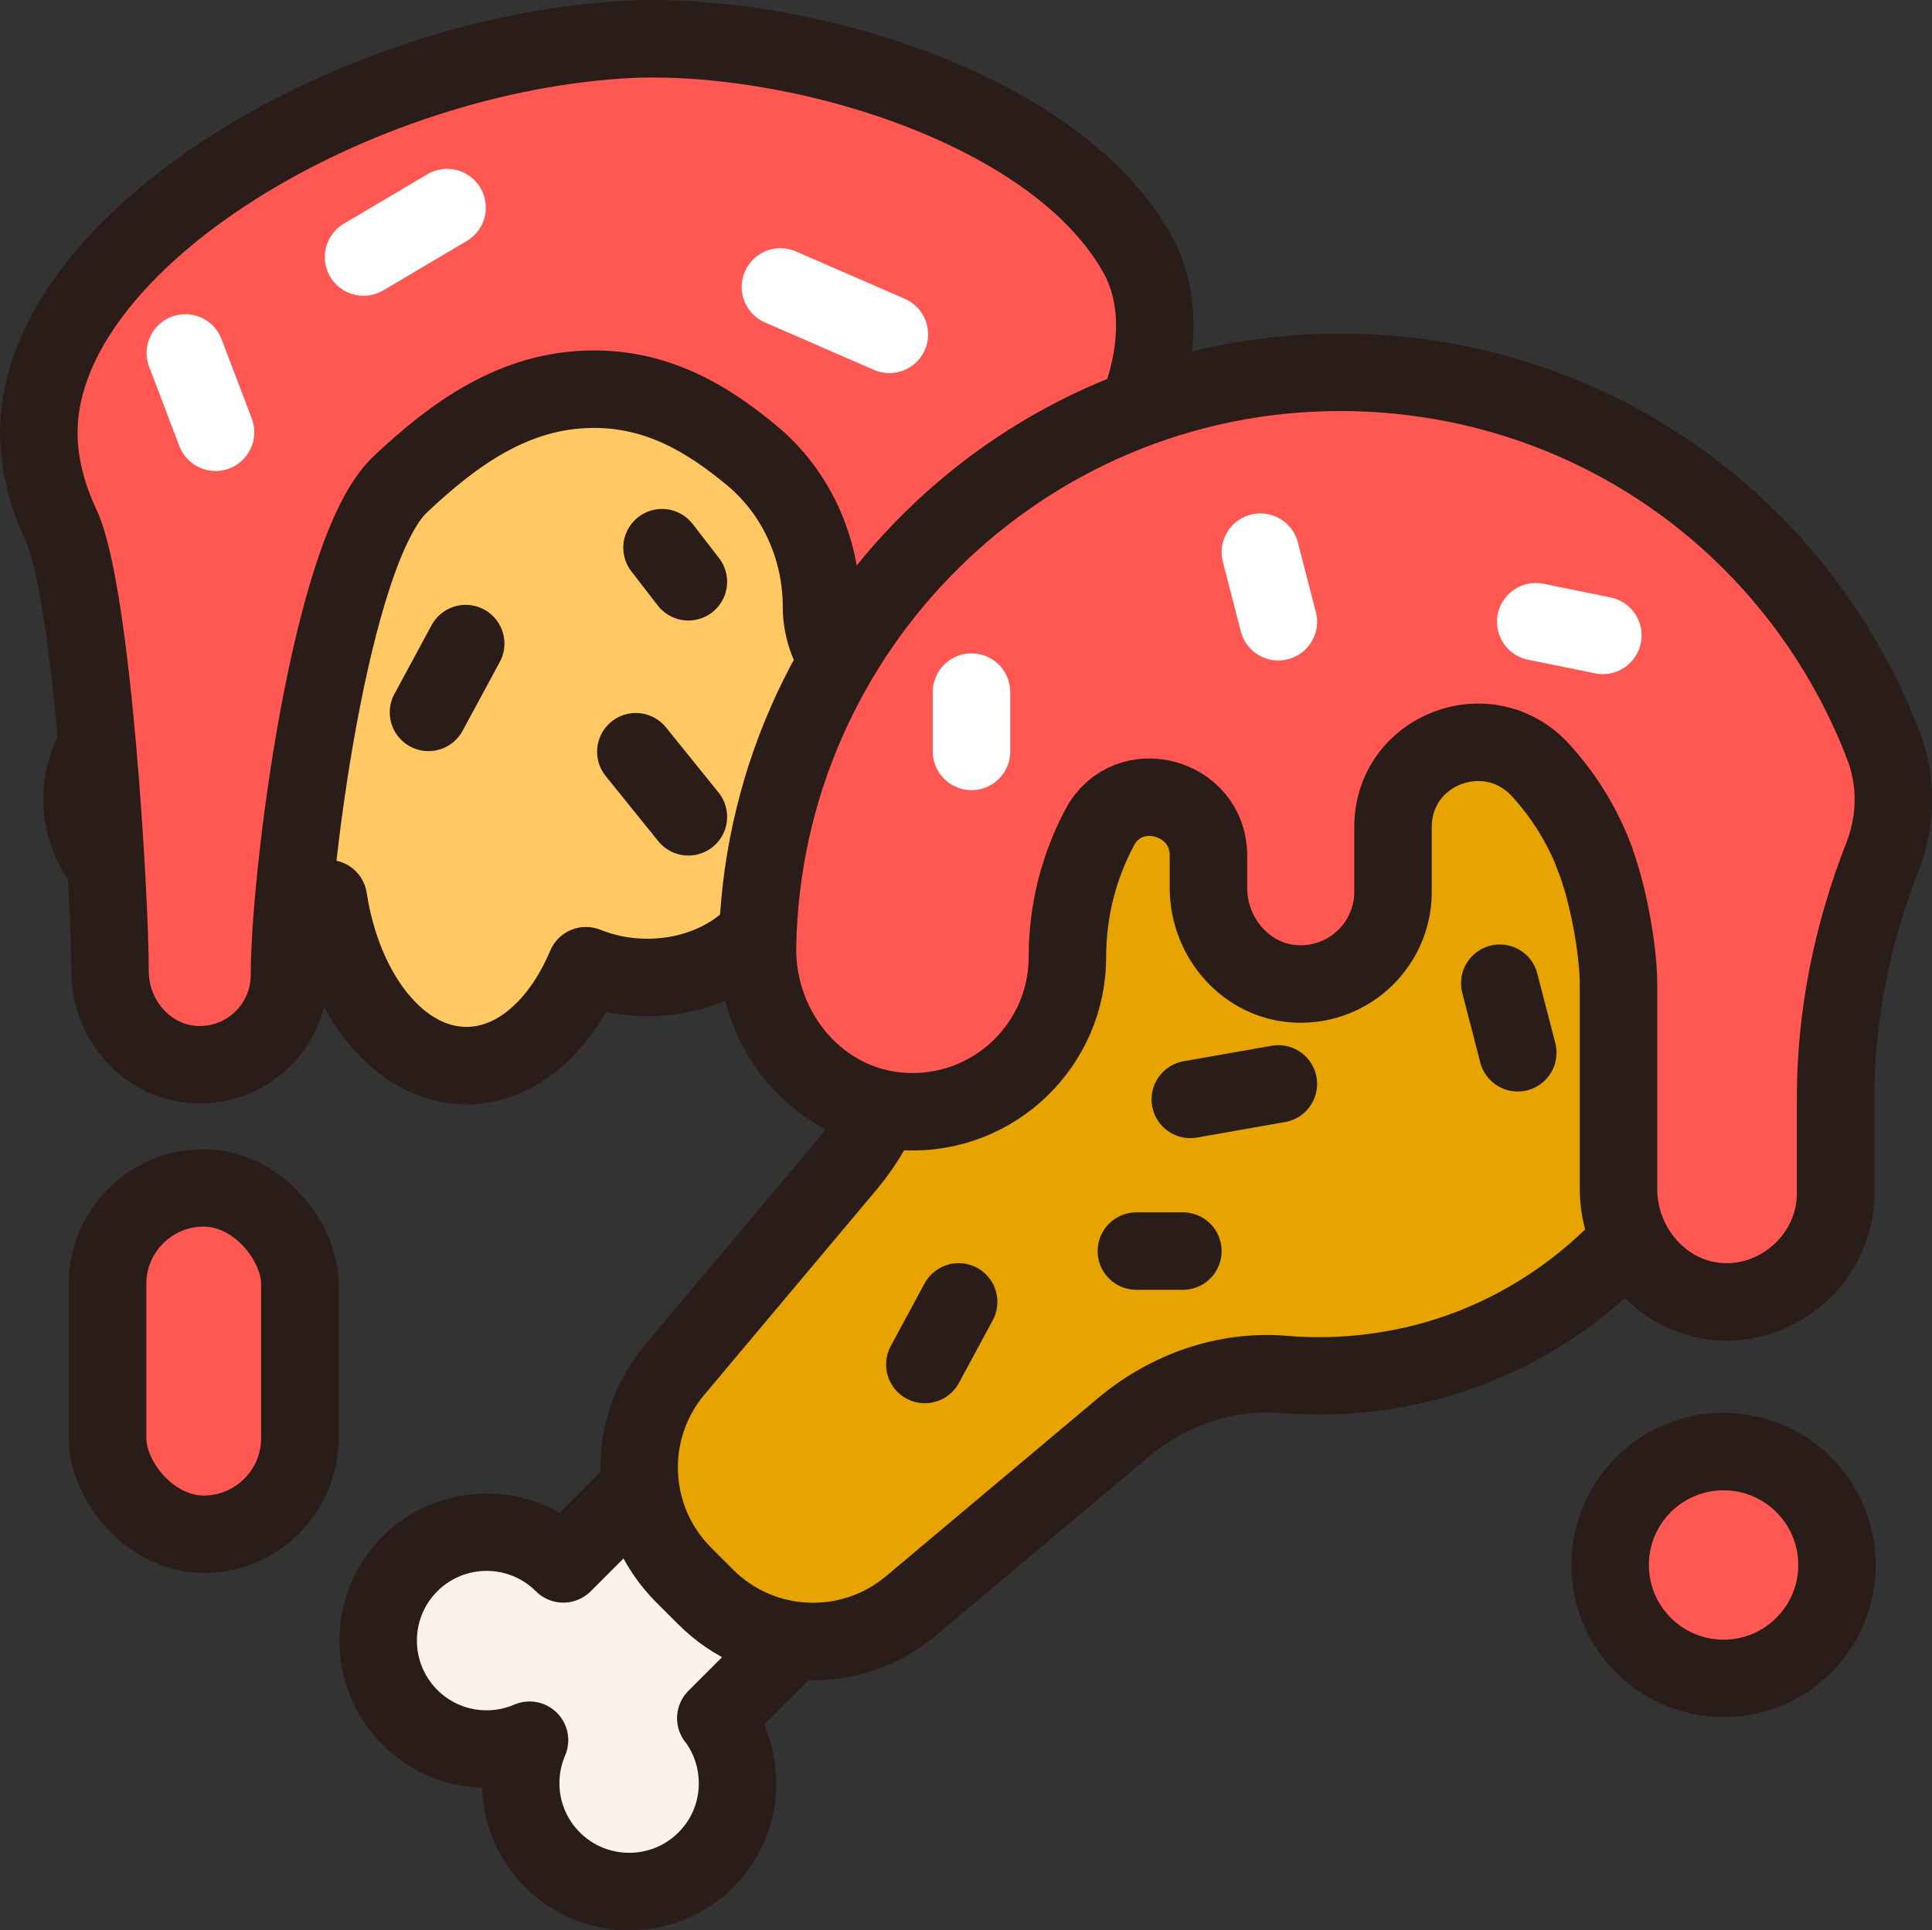 <?xml version="1.0" encoding="UTF-8"?><svg id="Layer_2" xmlns="http://www.w3.org/2000/svg" viewBox="0 0 124.67 124.58"><rect x="0" y="0" width="124.67" height="124.58" fill="#333333" stroke="none"/><defs><style>.cls-1{fill:#ff5751;}.cls-2{fill:#e7a400;}.cls-3{fill:#ffc863;}.cls-4{fill:#fdf2ea;}.cls-5,.cls-6{stroke-linejoin:round;}.cls-5,.cls-6,.cls-7,.cls-8{fill:none;stroke-linecap:round;stroke-width:5px;}.cls-5,.cls-8{stroke:#fff;}.cls-6,.cls-7{stroke:#2a1c18;}.cls-7,.cls-8{stroke-miterlimit:10;}</style></defs><g id="_레이어_2"><path class="cls-3" d="m63.71,30.45c-.6,0-1.19.07-1.77.18.16-.71.25-1.45.25-2.21,0-5.56-4.51-10.06-10.06-10.06-.6,0-1.19.06-1.77.16-.93-5.3-5.54-9.32-11.1-9.32-5.91,0-10.75,4.55-11.23,10.33-1.36-.75-2.92-1.17-4.59-1.17-5.27,0-9.54,4.27-9.54,9.54,0,2.06.66,3.97,1.78,5.53-5.14.66-9.08,4.38-9.08,8.88,0,1.43.41,2.78,1.11,3.98-1.5,1.42-2.42,3.26-2.42,5.28,0,4.46,4.44,8.08,9.91,8.08,2.25,0,4.32-.62,5.99-1.65.95,6.17,4.57,10.78,8.91,10.78,3.24,0,6.08-2.58,7.71-6.45,1.19.48,2.53.76,3.95.76,3.51,0,6.53-1.65,7.93-4.02.97.38,2,.59,3.09.59,4.57,0,8.37-3.66,9.23-8.52.55.11,1.12.17,1.7.17,5.33,0,9.65-4.67,9.65-10.43s-4.32-10.43-9.65-10.43Z"/><path class="cls-6" d="m63.71,30.45c-.6,0-1.19.07-1.77.18.16-.71.25-1.45.25-2.21,0-5.56-4.51-10.06-10.06-10.06-.6,0-1.19.06-1.77.16-.93-5.3-5.54-9.32-11.1-9.32-5.91,0-10.75,4.55-11.23,10.33-1.36-.75-2.92-1.17-4.59-1.17-5.27,0-9.54,4.27-9.54,9.54,0,2.06.66,3.97,1.78,5.53-5.14.66-9.08,4.38-9.08,8.88,0,1.43.41,2.78,1.11,3.98-1.5,1.42-2.42,3.26-2.42,5.28,0,4.46,4.44,8.08,9.91,8.08,2.25,0,4.32-.62,5.99-1.65.95,6.17,4.57,10.78,8.91,10.78,3.24,0,6.08-2.58,7.71-6.45,1.19.48,2.53.76,3.95.76,3.51,0,6.53-1.65,7.93-4.02.97.38,2,.59,3.09.59,4.57,0,8.37-3.66,9.23-8.52.55.11,1.12.17,1.7.17,5.33,0,9.65-4.67,9.65-10.43s-4.32-10.43-9.65-10.43Z"/><path class="cls-1" d="m73.36,16.34C67.97,6.74,50.84,1.87,40.03,2.57,22.06,3.73,2.1,15.98,2.51,28.31c.06,1.82.57,3.77,1.42,5.57,2.03,4.28,3.17,24.07,3.17,28.81h0c0,3.17,2.44,5.93,5.61,6.03,3.28.1,5.97-2.53,5.97-5.79h0c0-6.26,2.59-27.37,7.14-31.66,3.46-3.26,7.36-6.12,12.42-6.15,4.24-.03,7.47,1.94,10.31,4.31s4.46,5.98,4.46,9.72h0c0,3.17,2.44,5.93,5.61,6.03,3.28.1,5.97-2.53,5.97-5.79v-.18c0-1.56.8-2.99,2.06-3.9,5.62-4.06,10.05-13.02,6.72-18.96Z"/><path class="cls-6" d="m73.36,16.34C67.97,6.74,50.84,1.87,40.03,2.57,22.06,3.73,2.1,15.98,2.51,28.31c.06,1.82.57,3.77,1.42,5.57,2.03,4.28,3.17,24.07,3.17,28.81h0c0,3.17,2.44,5.93,5.61,6.03,3.28.1,5.97-2.53,5.97-5.79h0c0-6.26,2.59-27.37,7.14-31.66,3.46-3.26,7.36-6.12,12.42-6.15,4.24-.03,7.47,1.94,10.31,4.31s4.46,5.98,4.46,9.72h0c0,3.17,2.44,5.93,5.61,6.03,3.28.1,5.97-2.53,5.97-5.79v-.18c0-1.56.8-2.99,2.06-3.9,5.62-4.06,10.05-13.02,6.72-18.96Z"/><line class="cls-6" x1="30.05" y1="41.54" x2="27.65" y2="45.98"/><line class="cls-6" x1="41.03" y1="48.52" x2="44.42" y2="52.72"/><line class="cls-6" x1="42.72" y1="35.35" x2="44.42" y2="37.55"/><line class="cls-5" x1="11.96" y1="22.78" x2="13.91" y2="27.9"/><line class="cls-5" x1="23.46" y1="16.59" x2="28.85" y2="13.4"/><line class="cls-5" x1="50.36" y1="18.52" x2="57.39" y2="21.58"/><path class="cls-4" d="m46.19,110.9l6.42-6.42-9.9-9.9-6.36,6.36c-2.73-2.73-7.17-2.73-9.9,0s-2.73,7.17,0,9.9c2.09,2.09,5.16,2.58,7.72,1.48-1.1,2.56-.61,5.63,1.48,7.72,2.73,2.73,7.17,2.73,9.9,0,2.49-2.49,2.7-6.39.65-9.14Z"/><path class="cls-6" d="m46.19,110.9l6.42-6.42-9.9-9.9-6.36,6.36c-2.73-2.73-7.17-2.73-9.9,0s-2.73,7.17,0,9.9c2.09,2.09,5.16,2.58,7.72,1.48-1.1,2.56-.61,5.63,1.48,7.72,2.73,2.73,7.17,2.73,9.9,0,2.49-2.49,2.7-6.39.65-9.14Z"/><path class="cls-2" d="m82.92,34.4c-12.57.99-22.99,10.73-24.76,23.21-.33,2.35-.36,4.64-.13,6.86.41,3.88-.89,7.75-3.4,10.73l-11.09,13.21c-3.27,3.89-3.02,9.64.57,13.24l1.43,1.43c3.6,3.6,9.34,3.84,13.24.57l13.7-11.51c2.89-2.42,6.6-3.74,10.35-3.43,2.22.19,4.52.11,6.87-.29,12.35-2.07,21.82-12.59,22.61-25.09,1.05-16.59-12.76-30.24-29.4-28.93Z"/><path class="cls-7" d="m82.92,34.4c-12.57.99-22.99,10.73-24.76,23.21-.33,2.35-.36,4.64-.13,6.86.41,3.88-.89,7.75-3.4,10.73l-11.09,13.21c-3.27,3.89-3.02,9.64.57,13.24l1.43,1.43c3.6,3.6,9.34,3.84,13.24.57l13.7-11.51c2.89-2.42,6.6-3.74,10.35-3.43,2.22.19,4.52.11,6.87-.29,12.35-2.07,21.82-12.59,22.61-25.09,1.05-16.59-12.76-30.24-29.4-28.93Z"/><path class="cls-1" d="m121.48,47.97c-5.69-14.54-19.43-23.94-35.01-23.94-20.51,0-37.23,16.56-37.59,37.05-.1,5.54,4.03,10.44,9.57,10.67,5.72.24,10.43-4.33,10.43-9.99,0-3.03.76-5.88,2.09-8.37,1.82-3.4,7.01-2.02,7.01,1.83v2.09c0,3.26,2.51,6.11,5.77,6.2,3.37.1,6.14-2.6,6.14-5.95v-4.18c0-5,6.14-7.36,9.52-3.67,1.45,1.58,2.63,3.45,3.45,5.55v.03c.87,2.19,1.58,5.92,1.58,8.28v13.17c0,3.83,2.95,7.18,6.79,7.29s7.22-3.06,7.22-7v-6.18c0-5.34,1.08-10.6,3.03-15.57.89-2.27.97-4.86,0-7.31Z"/><path class="cls-1" d="m121.48,47.97c-5.69-14.54-19.43-23.94-35.01-23.94-20.51,0-37.23,16.56-37.59,37.05-.1,5.54,4.03,10.44,9.57,10.67,5.72.24,10.43-4.33,10.43-9.99,0-3.03.76-5.88,2.09-8.37,1.82-3.4,7.01-2.02,7.01,1.83v2.09c0,3.26,2.51,6.11,5.77,6.2,3.37.1,6.14-2.6,6.14-5.95v-4.18c0-5,6.14-7.36,9.52-3.67,1.45,1.58,2.63,3.45,3.45,5.55v.03c.87,2.19,1.58,5.92,1.58,8.28v13.17c0,3.83,2.95,7.18,6.79,7.29s7.22-3.06,7.22-7v-6.18c0-5.34,1.08-10.6,3.03-15.57.89-2.27.97-4.86,0-7.31Z"/><path class="cls-7" d="m121.48,47.97c-5.69-14.54-19.43-23.94-35.01-23.94-20.51,0-37.23,16.56-37.59,37.05-.1,5.54,4.03,10.44,9.57,10.67,5.72.24,10.43-4.33,10.43-9.99,0-3.03.76-5.88,2.09-8.37,1.82-3.4,7.01-2.02,7.01,1.83v2.09c0,3.26,2.51,6.11,5.77,6.2,3.37.1,6.14-2.6,6.14-5.95v-4.18c0-5,6.14-7.36,9.52-3.67,1.45,1.58,2.63,3.45,3.45,5.55v.03c.87,2.19,1.58,5.92,1.58,8.28v13.17c0,3.83,2.95,7.18,6.79,7.29s7.22-3.06,7.22-7v-6.18c0-5.34,1.08-10.6,3.03-15.57.89-2.27.97-4.86,0-7.31Z"/><line class="cls-7" x1="76.81" y1="70.96" x2="82.49" y2="69.96"/><line class="cls-7" x1="61.86" y1="84.03" x2="59.68" y2="88.07"/><line class="cls-7" x1="73.33" y1="80.75" x2="76.33" y2="80.75"/><line class="cls-7" x1="96.78" y1="63.46" x2="97.94" y2="67.95"/><line class="cls-8" x1="81.33" y1="35.64" x2="82.49" y2="40.13"/><line class="cls-8" x1="62.69" y1="44.67" x2="62.69" y2="48.5"/><line class="cls-8" x1="99.1" y1="40.13" x2="103.43" y2="41.01"/><circle class="cls-1" cx="111.22" cy="101.01" r="7.32"/><circle class="cls-7" cx="111.22" cy="101.01" r="7.32"/><rect class="cls-1" x="6.94" y="76.67" width="12.41" height="22.36" rx="6.21" ry="6.21"/><rect class="cls-6" x="6.94" y="76.67" width="12.41" height="22.36" rx="6.21" ry="6.21"/></g></svg>